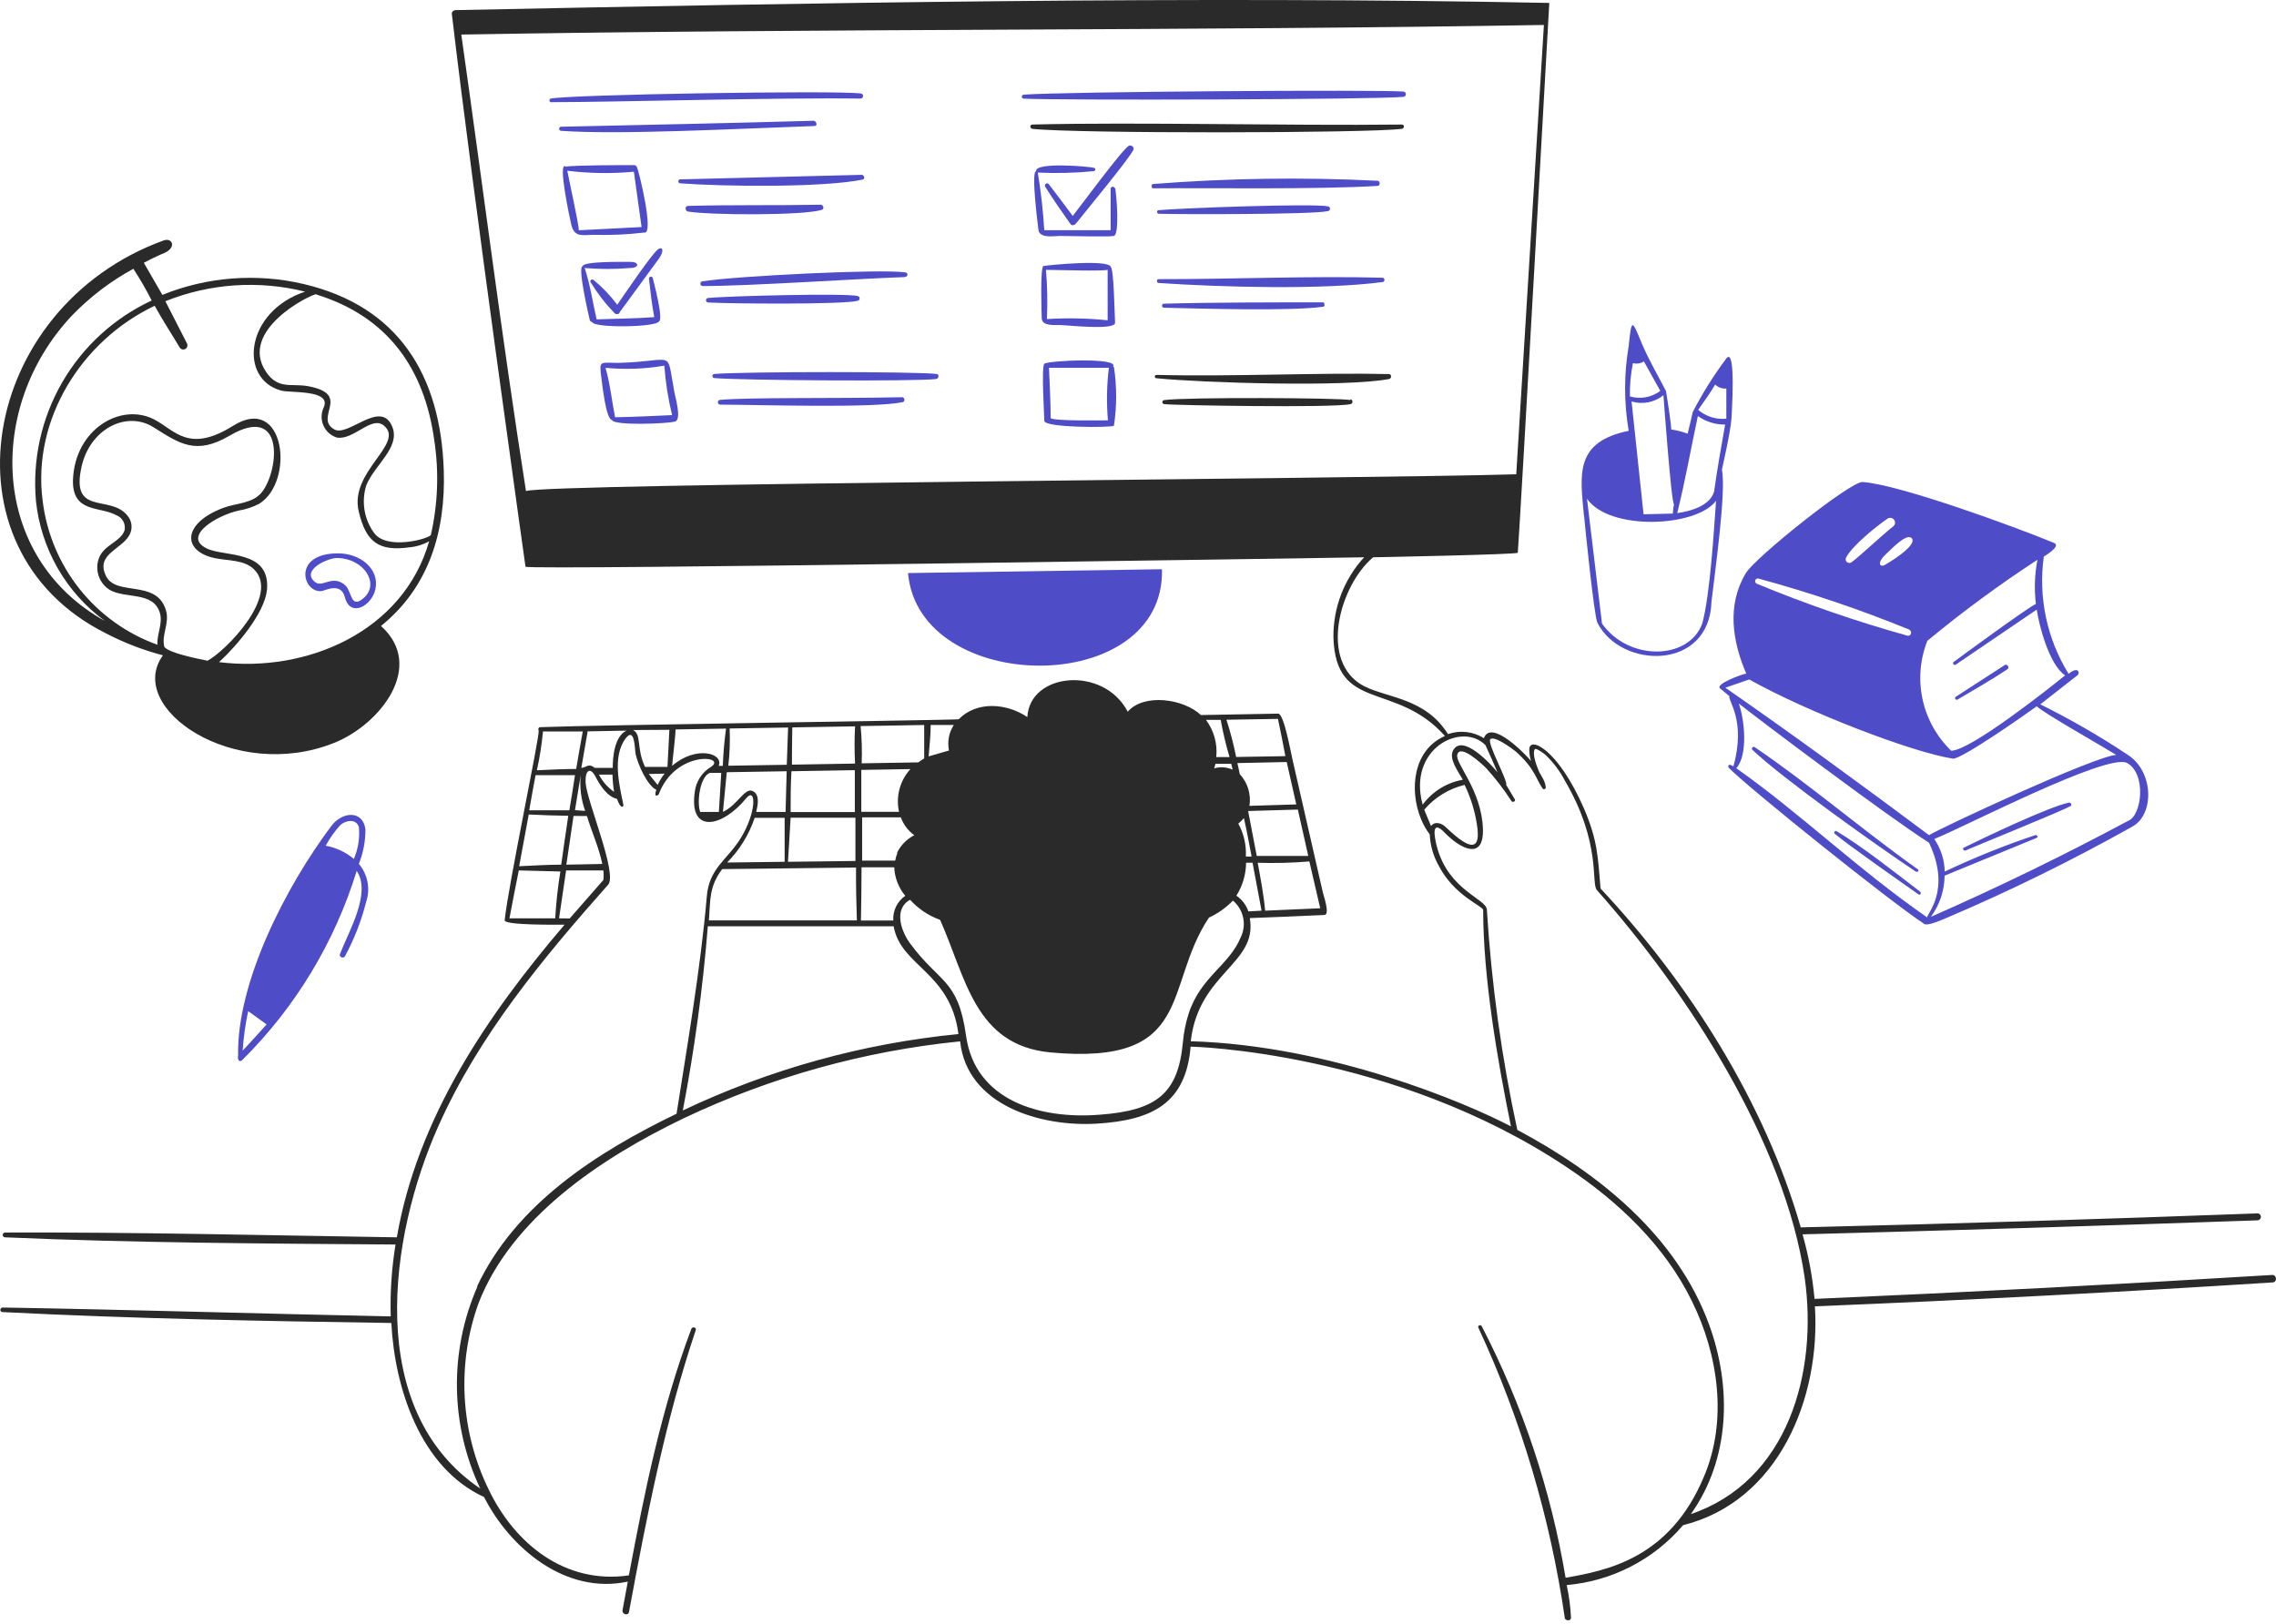 <svg viewBox="0 0 269 192" fill="none"
    xmlns="http://www.w3.org/2000/svg">
    <path d="M110.699 44.205C108.405 43.908 88.044 43.908 84.391 44.205C84.329 44.218 84.274 44.255 84.237 44.308C84.2 44.36 84.185 44.425 84.193 44.488C84.206 44.535 84.231 44.579 84.266 44.613C84.301 44.648 84.344 44.673 84.391 44.686C87.676 44.969 108.363 45.097 110.628 44.8C110.954 44.771 111.053 44.247 110.699 44.205ZM206.342 79.631C206.059 79.631 202.42 80.919 203.383 81.443L204.403 82.292C204.176 82.802 206.399 85.124 204.87 90.59C204.233 90.151 204.219 90.59 204.304 90.731C206.668 93.166 223.56 106.688 227.326 109.138C227.666 109.633 229.818 108.571 230.158 108.458C237.638 105.269 244.941 101.677 252.033 97.697C254.624 96.281 254.596 91.198 251.453 89.202C248.146 87.003 244.704 85.017 241.145 83.255L245.534 79.815C245.846 79.574 245.676 78.682 244.487 79.645C241.925 75.506 240.889 70.604 241.556 65.783C241.726 65.684 243.623 64.551 242.787 64.183C238.54 62.413 224.466 57.245 220.133 56.976C218.717 56.877 207.39 65.939 206.328 67.765C204.063 71.546 204.757 75.864 206.413 79.673L206.342 79.631ZM205.21 90.802C206.626 89.259 206.187 85.025 205.507 83.156C207.447 84.714 223.036 96.466 227.991 99.609C230.667 105.272 227.68 108.019 227.779 108.444C219.482 102.681 212.728 96.097 205.21 90.802ZM251.354 90.165C253.718 91.382 253.18 96.451 251.481 97.046C243.872 101.122 236.107 104.901 228.204 108.373C229.249 106.963 229.819 105.258 229.832 103.503L240.734 99.028C240.933 98.929 240.734 98.66 240.579 98.703C236.918 99.926 233.334 101.368 229.846 103.021C229.819 101.645 229.391 100.307 228.614 99.17C231.942 97.853 248.947 89.032 251.354 90.165ZM227.751 75.779C231.917 72.33 236.275 69.12 240.805 66.165C240.475 67.887 240.413 69.649 240.621 71.39C239.927 71.617 231.347 77.903 230.908 78.243C230.724 78.385 230.908 78.682 231.135 78.569L240.72 72.055C241.018 74.052 242.221 78.597 244.076 79.829C242.193 81.358 232.876 88.735 230.611 88.735C228.912 87.096 227.737 84.992 227.233 82.686C226.729 80.38 226.919 77.977 227.779 75.779H227.751ZM225.896 63.56C226.887 64.41 222.781 66.803 222.625 66.845C222.158 66.987 221.846 66.505 222.852 65.542C223.361 65.103 225.23 63.036 225.896 63.574V63.56ZM218.179 65.925C218.887 64.509 221.832 62.158 223.078 61.309C223.202 61.222 223.355 61.189 223.504 61.215C223.653 61.242 223.785 61.327 223.871 61.45C223.958 61.574 223.991 61.728 223.965 61.876C223.938 62.025 223.853 62.157 223.73 62.243C222.625 63.093 219.623 65.91 218.788 66.491C218.725 66.526 218.655 66.544 218.583 66.544C218.511 66.544 218.44 66.526 218.377 66.491C218.328 66.468 218.283 66.436 218.246 66.395C218.209 66.355 218.181 66.308 218.162 66.257C218.144 66.205 218.136 66.151 218.139 66.096C218.142 66.041 218.155 65.988 218.179 65.939V65.925ZM207.787 68.374C213.861 70.022 219.828 72.041 225.655 74.42C226.023 74.604 225.896 75.227 225.457 75.142C219.387 73.451 213.424 71.394 207.603 68.983C207.538 68.947 207.487 68.889 207.46 68.821C207.432 68.752 207.428 68.676 207.45 68.605C207.471 68.534 207.516 68.472 207.578 68.43C207.639 68.388 207.713 68.368 207.787 68.374ZM206.739 80.31C213.493 84.119 226.066 88.961 230.809 89.669C231.758 89.811 239.46 84.402 240.72 83.482C241.542 84.289 248.38 88.154 250.122 89.23C247.602 89.358 229.308 97.881 227.991 98.717C220.133 92.841 211.978 86.88 203.921 81.287L206.753 80.31H206.739ZM133.693 17.218C133.607 17.183 133.51 17.183 133.424 17.218C132.588 17.728 127.76 24.297 126.783 25.529C125.849 24.255 124.9 22.995 123.952 21.763C123.767 21.536 123.385 21.763 123.527 22.06C124.475 23.575 125.495 25.034 126.528 26.492C126.698 26.719 127.024 26.605 127.166 26.421C128.058 25.289 133.735 18.436 133.976 17.657C133.986 17.61 133.987 17.561 133.979 17.513C133.97 17.465 133.952 17.419 133.926 17.378C133.899 17.338 133.865 17.302 133.825 17.275C133.785 17.247 133.74 17.228 133.693 17.218ZM106.692 46.952C98.196 47.122 88.781 46.952 85.128 47.263C85.053 47.263 84.981 47.293 84.927 47.346C84.874 47.399 84.844 47.471 84.844 47.546C84.844 47.621 84.874 47.694 84.927 47.747C84.981 47.8 85.053 47.83 85.128 47.83C89.517 47.83 103.18 48.283 106.692 47.532C106.989 47.461 106.932 47.037 106.692 46.952ZM107.003 32.722C107.286 32.722 107.371 32.241 107.003 32.198C104.172 31.773 87.181 32.609 83.061 33.246C82.985 33.246 82.913 33.276 82.86 33.329C82.807 33.382 82.777 33.454 82.777 33.529C82.777 33.604 82.807 33.676 82.86 33.729C82.913 33.782 82.985 33.812 83.061 33.812C88.611 33.812 101.226 32.949 106.932 32.75L107.003 32.722ZM101.368 35.554C101.609 35.554 101.736 35.072 101.368 34.987C99.952 34.633 85.793 34.987 83.655 35.228C83.621 35.233 83.589 35.245 83.56 35.263C83.531 35.281 83.506 35.304 83.486 35.332C83.466 35.36 83.452 35.391 83.445 35.424C83.438 35.458 83.437 35.492 83.443 35.526C83.451 35.581 83.475 35.632 83.513 35.672C83.551 35.713 83.601 35.741 83.655 35.752C86.388 35.908 99.697 36.007 101.368 35.554ZM131.555 43.341C132.334 42.209 123.796 42.619 123.428 43.001C123.06 43.384 123.428 49.203 123.428 49.741C123.428 50.576 131.343 50.562 131.654 50.322C132.007 48.018 132.007 45.673 131.654 43.37L131.555 43.341ZM130.946 49.684C130.196 49.684 124.631 49.783 124.178 49.429C124.178 47.433 124.051 45.451 123.98 43.469H131.059C130.804 45.531 130.767 47.614 130.946 49.684Z" fill="#4F4CC7"/>
    <path d="M231.341 82.698C233.323 81.523 235.348 80.376 237.26 79.102C237.529 78.918 237.26 78.437 236.948 78.606L231.129 82.373C231.096 82.405 231.075 82.447 231.07 82.493C231.065 82.538 231.076 82.584 231.101 82.623C231.126 82.661 231.164 82.69 231.208 82.704C231.251 82.717 231.299 82.716 231.341 82.698ZM217.069 98.245C216.899 98.132 216.672 98.401 216.842 98.542C218.258 99.774 225.224 104.645 226.754 105.721C226.952 105.863 227.122 105.537 226.938 105.395C223.964 103.13 220.226 100.142 217.069 98.245ZM125.347 38.423C126.084 38.423 131.846 39.089 131.79 38.14C131.733 37.192 131.648 31.741 131.28 31.571C131.181 30.622 124.002 31.316 123.337 31.443C122.926 31.443 123.096 36.965 123.124 37.631C123.167 38.593 124.71 38.395 125.347 38.423ZM130.912 31.896V37.857C128.527 37.612 126.126 37.564 123.733 37.715C123.827 35.775 123.789 33.831 123.62 31.896C124.795 31.896 130.161 32.08 130.912 31.896ZM226.442 103.002C226.478 103.032 226.523 103.049 226.57 103.049C226.616 103.049 226.661 103.032 226.697 103.002C226.725 102.971 226.74 102.931 226.74 102.889C226.74 102.847 226.725 102.807 226.697 102.776C220.212 98.174 213.77 92.638 207.398 88.32C207.214 88.178 206.931 88.447 207.115 88.631C210.683 92.029 221.826 99.958 226.499 103.073L226.442 103.002ZM131.761 22.254C131.742 22.191 131.698 22.138 131.64 22.106C131.582 22.074 131.514 22.066 131.45 22.084C131.407 22.094 131.368 22.115 131.335 22.145C131.303 22.175 131.279 22.212 131.266 22.254V27.21H123.422C123.284 24.928 123.029 22.655 122.657 20.399C124.872 20.502 127.091 20.445 129.298 20.229C129.347 20.213 129.39 20.18 129.418 20.137C129.447 20.093 129.459 20.041 129.453 19.988C129.445 19.958 129.431 19.93 129.412 19.906C129.392 19.882 129.368 19.861 129.34 19.847C128.816 19.677 122.261 19.111 122.459 20.243C121.808 20.243 122.756 27.323 122.756 27.323C123.096 28.187 124.526 27.889 125.276 27.889C126.027 27.889 131.237 28.017 131.662 27.889C132.342 27.62 131.96 23.089 131.804 22.226L131.761 22.254Z" fill="#4F4CC7"/>
    <path d="M268.589 150.699C250.55 151.804 232.507 152.748 214.459 153.531C214.224 150.949 213.75 148.394 213.043 145.9C230.978 145.428 248.913 144.875 266.847 144.243C266.939 144.232 267.024 144.191 267.091 144.127C267.157 144.064 267.201 143.98 267.215 143.889C267.228 143.778 267.196 143.668 267.127 143.58C267.058 143.493 266.958 143.436 266.847 143.422C248.837 144.092 230.832 144.644 212.831 145.078C208.583 130.268 199.621 116.18 189.171 105.023C188.846 101.256 188.832 99.359 187.217 95.579C184.103 88.428 180.662 86.942 180.747 88.641C180.746 89.088 180.818 89.533 180.959 89.958C180.393 89.25 176.23 84.917 175.381 87.253C174.754 86.859 174.047 86.611 173.312 86.528C172.576 86.445 171.832 86.528 171.133 86.772C168.485 82.524 164.053 82.524 161.222 81.108C155.813 78.276 158.305 69.243 162.284 65.873C162.284 65.873 179.373 65.548 179.388 65.335C179.699 61.328 183.111 0.346 183.111 0.346C141.003 -0.49 95.694 0.346 53.897 1.195C53.614 1.195 53.373 1.379 53.401 1.634C55.922 23.085 62.109 66.992 62.109 66.992C63.129 67.402 155.686 65.958 161.222 65.873C158.854 68.456 157.558 71.842 157.597 75.346C157.88 84.266 164.974 80.471 170.779 86.998C167.013 88.612 166.531 93.384 167.947 96.796C168.204 97.451 168.552 98.066 168.981 98.623C169.04 99.953 169.419 101.25 170.085 102.403C171.898 105.844 175.126 107.033 175.296 107.543C175.296 115.557 176.981 125.327 178.581 133.142C173.186 130.311 157.186 123.557 140.734 123.075C141.668 114.962 148.677 113.943 147.714 108.52C150.645 108.407 153.576 108.293 156.507 108.152C157.243 108.152 156.436 105.886 156.351 105.504C155.162 100.265 153.968 95.036 152.769 89.816C152.585 89.108 151.764 84.351 151.07 84.351L141.937 84.521C139.927 82.609 135.212 81.901 133.286 84.124C130.454 78.673 121.704 79.466 121.421 84.761C119.028 83.133 115.474 82.807 113.308 85.016C113.081 85.115 70.251 85.696 63.879 85.951H63.766C63.697 85.994 63.648 86.063 63.629 86.143C63.611 86.222 63.624 86.306 63.667 86.375C63.78 87.112 60.084 104.584 59.645 108.789C59.645 109.384 66.059 109.299 66.725 109.299C57.578 120.017 49.352 132.109 46.902 146.254C31.469 146.013 16.036 145.631 0.603 145.687C0.528 145.687 0.456 145.717 0.402 145.77C0.349 145.823 0.319 145.895 0.319 145.97C0.319 146.045 0.349 146.117 0.402 146.171C0.456 146.224 0.528 146.254 0.603 146.254C15.965 146.919 31.37 146.99 46.747 147.103C46.289 149.91 46.099 152.755 46.18 155.598C30.889 155.287 15.597 154.806 0.319 154.551C-0.02 154.551 -0.077 155.089 0.319 155.089C15.611 155.867 30.931 156.151 46.251 156.377C46.648 164.065 49.678 173.495 57.21 176.95C60.311 183.038 66.881 188.518 74.201 186.946C73.988 188.051 73.79 189.183 73.578 190.316C73.493 190.826 74.257 191.038 74.342 190.529C76.424 179.315 78.59 168.044 82.229 157.227C82.342 156.887 81.832 156.759 81.705 157.085C78.165 166.487 76.169 176.37 74.328 186.21C66.838 187.3 60.863 182.529 57.762 176.072C56.094 172.661 55.129 168.948 54.925 165.156C54.72 161.364 55.281 157.57 56.573 153.998C60.438 144.087 70.732 137.008 80.841 132.165C91.12 127.294 102.16 124.224 113.478 123.09C114.285 130.65 122.978 133.213 129.605 132.817C136.231 132.42 140.153 130.396 140.72 123.713C140.804 123.713 164.634 124.236 185.207 137.985C191.253 142.02 196.746 147.202 199.961 153.786C203.104 160.143 204.208 167.945 201.376 174.571C197.327 184.228 189.936 185.63 185.037 186.493C183.305 176.126 179.961 166.093 175.126 156.759C174.998 156.519 174.602 156.675 174.729 156.929C179.772 167.802 183.21 179.348 184.938 191.208C184.938 191.576 185.674 191.675 185.674 191.208C185.617 189.912 185.446 188.623 185.164 187.357C190.504 186.898 195.448 184.354 198.927 180.277C210.254 177.446 215.196 165.198 214.502 154.409C232.587 153.673 250.654 152.729 268.702 151.577C269.198 151.393 269.014 150.699 268.589 150.699ZM62.166 58.043C59.334 40.033 57.083 22.108 54.52 4.084C96.997 3.347 140.578 3.659 182.474 2.951L179.204 56.061C161.519 56.599 64.445 57.151 62.166 58.043ZM147.544 107.727C147.285 106.972 146.788 106.321 146.128 105.872C146.862 104.705 147.259 103.357 147.275 101.979H148.04L149.102 107.642L147.544 107.727ZM146.355 97.349C146.597 97.153 146.82 96.935 147.02 96.697C147.36 98.212 147.643 99.727 147.926 101.242H147.247C147.316 99.887 147.007 98.539 146.355 97.349ZM156.039 107.359L149.526 107.642C149.356 105.731 148.988 103.848 148.649 101.979C150.684 102.046 152.722 101.994 154.751 101.823C155.176 103.649 155.615 105.518 156.039 107.359ZM154.624 101.171H148.535L147.516 95.862L153.392 95.692L154.624 101.171ZM153.208 95.083L147.672 95.253C147.778 94.582 147.73 93.895 147.531 93.245C147.333 92.594 146.988 91.998 146.525 91.501C146.44 91.076 146.355 90.637 146.242 90.198L152.075 90.071L153.208 95.083ZM151.041 84.974C151.353 86.389 151.636 87.904 151.919 89.377L146.1 89.476C145.803 87.987 145.42 86.517 144.953 85.073L151.041 84.974ZM145.689 90.977C145 90.664 144.221 90.608 143.495 90.821C143.56 90.646 143.612 90.466 143.65 90.283H145.519L145.689 90.977ZM144.273 85.087C144.539 86.573 144.889 88.044 145.321 89.49H143.75C143.912 87.922 143.477 86.35 142.532 85.087H144.273ZM109.995 85.696H112.727C112.15 86.588 111.947 87.671 112.161 88.712L109.754 89.405C109.867 88.188 109.995 86.829 109.995 85.696ZM109.23 85.696V89.646C108.99 89.789 108.759 89.945 108.536 90.113L101.839 90.227C101.901 88.758 101.858 87.286 101.712 85.823L109.23 85.696ZM106.257 95.961H101.797V91.005L107.602 90.906C106.988 91.579 106.545 92.389 106.311 93.269C106.077 94.149 106.058 95.072 106.257 95.961ZM101.825 102.517H105.69C105.745 103.752 106.202 104.935 106.993 105.886C106.526 106.21 106.15 106.648 105.902 107.159C105.654 107.67 105.542 108.236 105.577 108.803H101.754C101.797 106.679 101.825 104.598 101.825 102.517ZM106.073 100.803C105.948 101.099 105.858 101.408 105.804 101.724H101.896V96.612H106.469C106.777 97.457 107.329 98.192 108.055 98.722C107.17 99.18 106.456 99.909 106.016 100.803H106.073ZM101.329 108.789H83.786C83.971 106.354 83.786 104.824 85.358 102.729L101.174 102.545C101.159 104.626 101.202 106.708 101.273 108.789H101.329ZM85.939 101.95C87.412 100.461 88.526 98.654 89.195 96.669H92.735V101.865L85.939 101.95ZM93.641 85.979L101.06 85.852C100.981 87.318 100.981 88.788 101.06 90.255L93.599 90.382C93.599 88.924 93.613 87.451 93.641 85.979ZM93.542 91.161L101.032 91.034V95.989H93.443C93.443 94.375 93.443 92.775 93.542 91.161ZM93.443 96.655H101.103V101.766L93.131 101.865C93.245 100.124 93.33 98.439 93.443 96.655ZM86.363 86.106L93.145 85.993L92.99 90.397L86.08 90.51C86.248 89.048 86.3 87.576 86.236 86.106H86.363ZM86.023 91.274L92.976 91.161L92.848 95.975H89.379C89.549 95.196 89.861 93.922 88.94 93.497C88.02 93.073 87.142 95.196 85.443 95.961C85.599 94.403 85.74 92.846 85.896 91.288L86.023 91.274ZM79.963 86.22L85.811 86.121C85.609 87.581 85.481 89.051 85.429 90.524H84.948C85.556 89.037 82.271 88.074 79.44 90.524C79.482 89.802 79.879 86.701 79.836 86.22H79.963ZM85.245 91.359C85.146 92.903 85.061 94.432 84.962 95.975H82.753C82.328 94.729 82.753 91.798 83.885 91.359H85.216H85.245ZM79.114 86.262L78.887 90.651H76.24C75.192 88.471 75.857 86.814 74.824 86.29L79.114 86.262ZM78.548 91.444C78.221 91.853 77.945 92.3 77.726 92.775L76.679 91.487L78.548 91.444ZM69.5 86.446L74.045 86.361C72.629 87.041 72.417 89.448 72.417 90.765H70.279C69.557 90.142 69.245 90.765 68.707 90.765L69.472 86.361L69.5 86.446ZM72.643 93.639C71.858 93.115 71.219 92.398 70.788 91.558H72.388C72.405 92.255 72.472 92.951 72.587 93.639H72.643ZM67.957 95.763L68.636 91.6C68.494 93.037 68.673 94.488 69.16 95.848L67.957 95.763ZM69.373 96.457C69.953 98.396 70.788 100.166 71.185 102.12L66.937 102.205L67.787 96.442L69.373 96.457ZM64.233 86.46H68.877C68.608 87.876 68.353 89.405 68.098 90.892C66.555 90.892 64.998 90.977 63.454 91.048C63.788 89.535 64.029 88.003 64.176 86.46H64.233ZM63.355 91.628H67.957C67.744 93.044 67.518 94.46 67.291 95.777H62.548C62.789 94.361 63.044 92.988 63.298 91.628H63.355ZM62.491 96.272C64.049 96.357 65.606 96.4 67.164 96.428C66.895 98.34 66.583 100.279 66.329 102.205C64.672 102.205 63.015 102.318 61.359 102.389C61.741 100.35 62.109 98.311 62.491 96.272ZM65.677 108.548H60.212C60.566 106.651 60.934 104.768 61.316 102.885L66.229 103.012C65.931 104.846 65.727 106.694 65.621 108.548H65.677ZM66.074 108.548L66.909 102.885H71.312C71.355 103.261 71.355 103.641 71.312 104.017L67.334 108.562L66.074 108.548ZM56.431 152.059C54.775 155.832 53.947 159.917 54.004 164.037C54.06 168.158 54.999 172.218 56.757 175.945C43.051 166.685 45.968 146.211 51.801 133.128C56.573 122.41 64.134 113.306 71.879 104.57C73.011 103.281 69.344 94.658 69.217 92.549C69.132 90.977 69.783 90.651 70.364 91.77C70.944 92.888 71.78 94.163 72.927 94.432C73.38 95.763 73.734 95.338 73.677 95.126C73.195 92.789 72.36 89.462 73.918 87.31C75.05 85.809 75.008 88.57 75.121 89.108C75.39 90.397 76.537 92.888 77.571 93.356C77.217 94.361 77.811 94.007 77.854 93.88C79.864 88.598 86.009 89.349 84.027 90.651C83.504 90.963 83.06 91.391 82.729 91.902C82.398 92.412 82.188 92.992 82.116 93.596C81.394 98.594 85.33 97.844 88.19 94.361C89.379 92.945 89.436 95.989 87.553 99.062C85.953 101.667 83.786 102.602 83.532 106.014C82.824 114.353 81.11 124.307 79.963 131.642C70.562 136.187 60.948 142.332 56.375 152.073L56.431 152.059ZM80.7 131.259C82.082 124.06 83.07 116.79 83.659 109.483H105.62C106.441 114.226 112.331 114.863 113.279 122.226C101.979 123.331 90.956 126.387 80.7 131.259ZM140.479 119.833C140.126 120.946 139.898 122.096 139.799 123.259C139.233 129.263 136.684 131.259 130.015 131.755C122.936 132.335 115.262 130.098 114.186 122.467C113.237 115.67 111.057 116.265 107.559 111.507C106.512 110.092 105.577 107.458 107.559 106.354C108.533 107.423 109.753 108.24 111.113 108.732C114.172 115.599 115.205 123.514 124.097 124.392C141.286 125.992 137.435 116.633 142.886 108.463C143.946 107.973 144.906 107.292 145.718 106.453C146.336 106.969 146.762 107.679 146.929 108.467C147.096 109.255 146.994 110.077 146.638 110.8C145.25 114.155 141.909 115.43 140.479 119.833ZM175.565 88.074C176.046 89.15 176.542 90.212 176.981 91.288C176.287 90.397 172.889 86.687 171.756 88.669C171.175 89.703 172.393 91.246 172.889 92.166C170.988 92.503 169.29 93.557 168.145 95.112C166.333 88.528 172.733 85.243 175.565 88.074ZM169.165 97.717C168.896 97.051 168.613 96.372 168.329 95.706C169.572 94.251 171.242 93.226 173.101 92.775C173.898 94.42 174.414 96.185 174.63 98C175.012 101.625 172.237 99.034 170.892 97.787C170.368 97.249 169.49 97.023 169.094 97.717H169.165ZM199.819 179.003C204.506 172.433 204.704 163.952 201.985 156.533C198.134 146.041 188.973 138.693 179.331 133.553C177.477 124.991 176.275 116.301 175.735 107.557C175.735 106.226 171.232 105.32 169.83 100.095C169.575 99.147 169.052 96.655 170.765 98.439C172.478 100.223 175.395 101.865 175.267 97.957C175.097 93.327 171.954 90.241 172.237 89.193C172.591 87.876 175.211 90.354 175.635 90.779C176.742 91.996 177.746 93.303 178.637 94.687C178.793 94.913 179.175 94.687 179.034 94.474C178.703 93.908 178.363 93.342 178.014 92.775C178.241 92.294 175.692 87.791 176.145 87.367C176.598 86.942 178.637 88.414 179.09 88.782C181.455 90.835 181.568 92.209 182.375 93.271C182.412 93.284 182.452 93.284 182.488 93.271C182.539 93.275 182.589 93.26 182.628 93.228C182.668 93.196 182.694 93.151 182.701 93.101C182.616 92.195 182.092 91.685 181.837 91.062C181.582 90.439 181.058 89.037 181.412 88.542C181.582 88.4 182.559 89.122 182.672 89.236C183.607 90.13 184.386 91.173 184.98 92.322C189.313 99.727 188.01 104.499 188.747 105.221C199.493 117.327 210.976 135.054 213.298 151.053C214.87 162.154 211.373 175.095 199.748 179.003H199.819Z" fill="#2A2A2A"/>
    <path d="M97.124 24.806C97.45 24.707 97.322 24.24 97.025 24.198C91.871 24.297 86.391 24.198 81.308 24.339C80.912 24.339 80.969 24.948 81.308 25.005C83.914 25.43 94.858 25.5 97.124 24.806ZM232.299 100.529C234.225 99.693 243.626 95.899 244.745 95.261C244.766 95.243 244.783 95.22 244.794 95.194C244.806 95.169 244.812 95.141 244.812 95.113C244.812 95.085 244.806 95.057 244.794 95.031C244.783 95.005 244.766 94.983 244.745 94.964C244.722 94.93 244.69 94.902 244.653 94.885C244.615 94.867 244.574 94.861 244.533 94.865C242.154 95.361 234.451 99.028 232.059 100.217C231.931 100.316 232.101 100.613 232.299 100.529ZM137.335 67.283L107.318 67.736C108.607 82.292 137.718 82.518 137.335 67.283ZM137.335 36.134C137.335 36.195 137.359 36.254 137.401 36.299C137.443 36.344 137.5 36.371 137.562 36.374C142.362 36.488 152.514 36.785 156.351 36.261C156.662 36.261 156.563 35.737 156.351 35.737C150.928 35.737 143.098 35.737 137.633 35.893C137.597 35.884 137.559 35.884 137.523 35.892C137.487 35.9 137.453 35.916 137.424 35.94C137.396 35.963 137.373 35.993 137.357 36.026C137.342 36.06 137.334 36.097 137.335 36.134ZM96.274 14.895C96.671 14.895 96.501 14.329 96.175 14.272C86.42 14.556 75.8 14.768 66.286 14.98C66.254 14.985 66.223 14.997 66.196 15.014C66.169 15.031 66.145 15.053 66.127 15.08C66.108 15.106 66.095 15.136 66.088 15.168C66.082 15.199 66.081 15.232 66.088 15.263C66.096 15.313 66.119 15.359 66.155 15.394C66.19 15.43 66.236 15.453 66.286 15.462C73.209 15.957 87.283 15.207 96.274 14.895ZM101.726 11.653C102.051 11.653 102.15 11.086 101.726 11.044C98.554 10.662 67.277 11.171 65.096 11.653C64.884 11.653 64.898 12.078 65.096 12.078C73.124 12.063 92.367 11.511 101.726 11.653ZM40.771 113.031C41.862 111.013 42.699 108.868 43.263 106.645C43.527 105.881 43.587 105.062 43.438 104.267C43.289 103.473 42.936 102.731 42.414 102.114C42.928 100.821 43.192 99.442 43.193 98.051C42.909 95.743 40.46 95.884 39.143 97.654C33.833 104.734 27.972 116.061 28.142 124.769C28.042 125.179 28.255 125.646 28.623 125.307C34.909 119.079 39.559 111.394 42.159 102.936C43.929 105.569 41.196 110.114 40.177 112.776C40.049 113.13 40.587 113.342 40.771 113.031ZM28.68 124.188C28.783 122.617 29.001 121.055 29.331 119.516L31.511 121.087C30.591 122.107 29.642 123.169 28.68 124.188ZM41.833 101.534C40.874 100.729 39.723 100.188 38.492 99.962C38.965 99.098 39.535 98.29 40.191 97.555C40.828 96.96 42.046 96.72 42.414 97.725C42.539 99.014 42.339 100.314 41.833 101.505V101.534ZM77.868 29.408C77.245 29.663 73.62 35.072 72.954 36.02C72.131 34.926 71.18 33.932 70.123 33.061C70.064 33.034 69.997 33.029 69.934 33.047C69.872 33.065 69.818 33.105 69.783 33.16C69.762 33.215 69.762 33.276 69.783 33.33C70.59 34.652 71.54 35.882 72.615 36.997C72.653 37.04 72.7 37.074 72.753 37.097C72.805 37.12 72.862 37.132 72.919 37.132C72.977 37.132 73.033 37.12 73.086 37.097C73.138 37.074 73.185 37.04 73.224 36.997V36.927L77.868 30.583C78.519 29.663 78.335 29.168 77.868 29.408ZM162.821 21.975C163.119 21.975 163.175 21.408 162.821 21.366C153.987 20.927 145.134 21.054 136.316 21.748C136.018 21.748 136.047 22.272 136.316 22.258C142.999 22.201 155.529 22.414 162.821 21.975Z" fill="#4F4CC7"/>
    <path d="M77.879 37.994C78.445 37.768 77.312 33.548 77.156 32.883C77.146 32.824 77.112 32.772 77.064 32.737C77.015 32.703 76.954 32.689 76.895 32.698C76.836 32.707 76.783 32.739 76.747 32.787C76.712 32.834 76.696 32.894 76.703 32.954C76.873 34.469 77.043 35.998 77.326 37.485C74.962 37.669 72.824 37.654 70.516 37.754C70.091 35.913 69.723 33.506 69.1 31.679C70.881 31.829 72.671 31.829 74.452 31.679C75.627 31.679 75.542 30.943 74.537 30.957C73.942 30.957 68.874 30.858 68.874 31.467C68.208 31.467 69.61 37.4 69.695 37.796C69.709 37.867 69.746 37.931 69.799 37.979C69.853 38.028 69.92 38.058 69.992 38.065C70.162 38.801 77.609 38.688 77.879 37.994ZM163.625 33.025C163.613 32.969 163.582 32.92 163.539 32.884C163.495 32.848 163.441 32.828 163.384 32.826C154.804 32.6 145.629 33.01 136.935 32.996C136.681 32.996 136.666 33.421 136.935 33.449C144.553 33.959 156.333 34.27 163.441 33.336C163.505 33.316 163.559 33.273 163.593 33.216C163.627 33.158 163.639 33.09 163.625 33.025ZM70.19 27.757C72.176 27.813 74.164 27.723 76.137 27.488C77.369 27.8 75.486 20.069 75.259 19.715C75.229 19.648 75.179 19.593 75.115 19.557C75.051 19.522 74.978 19.508 74.905 19.517C73.631 19.517 67.712 19.517 66.877 19.701C65.858 18.88 67.344 25.86 67.557 26.695C67.967 28.097 68.874 27.757 70.19 27.757ZM67.047 20.182C69.659 20.501 72.299 20.539 74.919 20.296L75.826 26.837L68.406 27.219C68.463 26.738 67.217 21.117 67.047 20.182ZM156.914 24.954C156.989 24.954 157.061 24.924 157.114 24.871C157.167 24.818 157.197 24.746 157.197 24.671C157.197 24.596 157.167 24.524 157.114 24.471C157.061 24.417 156.989 24.388 156.914 24.388C155.158 24.034 140.065 24.572 136.935 24.841C136.695 24.841 136.695 25.251 136.935 25.265C138.635 25.336 155.229 25.379 156.914 24.954ZM38.021 69.866C38.29 69.866 40.287 68.733 40.754 70.574C41.405 73.094 43.954 71.579 44.364 69.654C44.888 67.275 42.623 65.406 39.947 65.406C34.51 65.406 35.756 70.121 38.021 69.866ZM39.947 65.958C43.005 66.057 44.888 68.946 43.033 70.645C41.448 72.061 41.617 70.022 40.853 69.229C39.324 67.813 38.106 69.526 37.242 68.804C35.472 67.388 38.856 65.873 39.947 65.958ZM73.107 42.893C70.884 42.893 70.799 42.525 71.082 44.691C71.167 45.3 71.606 49.605 72.342 49.647C72.498 50.327 78.856 50.086 79.663 49.845C80.753 49.845 79.663 46.49 79.663 46.107C78.728 41.18 79.889 42.709 73.107 42.893ZM72.696 49.321C72.342 47.537 72.073 45.173 71.564 43.474C73.882 43.7 76.22 43.615 78.516 43.219C78.66 45.19 78.968 47.146 79.436 49.067C77.227 49.166 74.933 49.279 72.696 49.321ZM165.848 10.823C163.243 10.583 125.722 10.823 120.964 11.191C120.903 11.202 120.848 11.236 120.811 11.286C120.774 11.336 120.758 11.399 120.766 11.46C120.776 11.509 120.8 11.554 120.835 11.589C120.871 11.624 120.915 11.649 120.964 11.659C124.999 11.871 162.96 11.772 165.848 11.446C165.931 11.446 166.01 11.414 166.068 11.355C166.127 11.297 166.16 11.217 166.16 11.135C166.16 11.052 166.127 10.973 166.068 10.915C166.01 10.856 165.931 10.823 165.848 10.823ZM101.949 21.23C102.274 21.159 102.161 20.72 101.878 20.664L80.371 21.202C80.339 21.205 80.309 21.215 80.282 21.231C80.254 21.246 80.231 21.267 80.212 21.293C80.194 21.318 80.18 21.347 80.174 21.378C80.167 21.408 80.166 21.44 80.172 21.471C80.18 21.52 80.204 21.566 80.24 21.602C80.275 21.637 80.321 21.661 80.371 21.669C85.765 22.066 97.262 22.179 101.949 21.23ZM187.228 61.031C187.327 62.107 188.403 72.84 188.8 73.618C191.631 79.14 202.052 79.282 202.279 71.112C202.675 67.714 204.049 57.958 203.511 55.537C203.667 54.744 204.488 51.289 204.644 49.463C204.644 49.166 205.21 41.081 204.077 42.313C202.565 44.326 201.225 46.462 200.07 48.699C199.872 49.562 199.674 50.412 199.461 51.261C198.835 51.025 198.184 50.859 197.522 50.766C197.522 50.185 197.097 47.353 196.899 46.221C195.922 44.323 194.916 42.624 194.067 40.656C192.863 37.697 192.835 37.64 192.495 40.897C191.928 44.214 191.928 47.604 192.495 50.921C186.081 52.252 186.747 56.033 187.214 61.031H187.228ZM202.718 45.456C202.891 45.624 203.098 45.752 203.326 45.833C203.553 45.913 203.795 45.944 204.035 45.923V49.491C203.438 49.549 202.836 49.486 202.264 49.306C201.693 49.126 201.163 48.833 200.707 48.444C201.401 47.467 202.123 46.461 202.718 45.456ZM200.679 49.18C201.617 49.847 202.742 50.199 203.893 50.185C203.426 52.819 202.959 55.438 202.59 58.086C202.109 59.813 199.759 60.436 198.23 60.649C199.164 56.911 199.872 52.889 200.679 49.137V49.18ZM197.847 59.629C197.778 59.985 197.731 60.344 197.706 60.705L194.251 60.79L192.835 47.453C193.475 47.646 194.153 47.68 194.809 47.551C195.466 47.423 196.081 47.136 196.601 46.716C196.601 46.716 197.522 59.417 197.847 59.587V59.629ZM193.005 42.922C193.222 42.978 193.448 42.99 193.67 42.956C193.891 42.922 194.103 42.843 194.293 42.723L196.233 46.206C195.725 46.585 195.135 46.841 194.511 46.954C193.887 47.067 193.246 47.034 192.637 46.858C192.612 45.522 192.736 44.188 193.005 42.879V42.922ZM202.817 59.233C202.562 62.801 202.109 70.333 201.189 73.703C199.56 78.078 192.467 78.149 189.338 73.703C188.743 68.79 188.148 63.792 187.568 58.95C190.216 62.787 200.509 62.319 202.817 59.19V59.233Z" fill="#4F4CC7"/>
    <path d="M12.478 74.84C14.633 75.965 16.908 76.844 19.26 77.459C14.744 83.675 27.671 92.538 39.493 87.809C44.916 85.643 50.339 78.762 45.03 73.99C50.693 69.417 52.69 62.819 52.449 55.584C52.081 44.426 47.154 36.214 35.869 33.567C30.309 32.266 24.483 32.716 19.19 34.855L16.995 31.06C17.689 30.692 18.411 30.338 19.119 30.027C20.988 29.39 20.421 28.016 19.317 28.427C-2.374 36.342 -7.387 64.872 12.478 74.84ZM19.43 76.468C19.034 75.052 20.096 73.636 19.6 72.093C18.468 68.426 13.724 70.55 12.521 68.072C11.204 65.368 14.715 64.9 15.423 62.961C15.549 62.621 15.58 62.254 15.516 61.898C15.451 61.542 15.292 61.21 15.055 60.936C13.016 58.387 8.301 61.077 9.646 55.131C10.666 50.642 14.998 48.518 18.142 50.501C21.285 52.483 23.168 53.814 27.147 51.492C33.773 47.598 32.952 55.739 30.927 58.203C29.851 59.534 27.897 59.463 26.396 60.03C21.497 61.87 21.526 65.169 25.405 65.976C26.906 66.288 28.832 66.146 30.007 67.279C33.193 70.38 26.609 77.006 24.527 78.096C23.409 77.87 19.997 77.204 19.43 76.468ZM37.398 34.812C45.738 37.404 50.141 43.435 51.33 52.058C51.896 55.779 51.756 59.574 50.92 63.244C50.58 63.711 45.794 65.028 44.251 63.045C43.655 62.244 43.257 61.313 43.09 60.329C42.922 59.345 42.99 58.335 43.288 57.382C44.208 55.003 47.337 52.908 46.375 50.472C45.044 47.102 41.15 51.704 39.508 50.755C37.044 49.34 41.66 46.621 36.393 45.644C34.453 45.29 32.867 46.083 31.437 43.945C28.166 39.046 36.676 34.798 37.398 34.77V34.812ZM21.243 41.085C21.304 41.181 21.396 41.254 21.505 41.29C21.613 41.326 21.73 41.324 21.837 41.283C21.96 41.233 22.058 41.137 22.111 41.015C22.164 40.893 22.167 40.756 22.12 40.632L19.544 35.605C24.795 33.5 30.577 33.103 36.067 34.473C28.988 36.809 28.152 44.795 33.235 46.168C34.311 46.465 39.125 46.041 38.29 48.094C38.12 48.427 38.025 48.793 38.011 49.166C37.997 49.54 38.065 49.912 38.209 50.257C38.353 50.601 38.57 50.911 38.846 51.163C39.122 51.416 39.449 51.605 39.805 51.718C41.787 52.072 43.911 49.085 45.369 50.302C47.918 52.426 41.263 55.711 42.396 60.44C43.246 64.065 44.746 65.212 48.428 64.688C49.234 64.618 50.016 64.377 50.721 63.98C47.677 74.642 36.294 79.555 25.887 78.266C27.982 76.341 31.239 72.518 31.55 69.771C32.032 64.9 26.439 65.877 24.386 64.801C21.554 63.385 25.604 60.922 28.195 60.355C29.044 60.215 29.866 59.943 30.63 59.548C34.878 56.943 33.703 46.465 27.543 50.331C22.276 53.63 20.648 50.826 18.198 49.566C14.276 47.57 8.896 50.713 8.627 56.646C8.471 60.681 11.799 59.817 13.738 60.893C14.086 61.024 14.376 61.273 14.558 61.597C14.739 61.921 14.8 62.299 14.729 62.663C14.276 64.079 12.223 64.362 11.657 66.076C11.433 66.744 11.441 67.468 11.68 68.131C11.919 68.794 12.375 69.357 12.974 69.728C14.829 70.805 18.113 69.87 18.892 72.433C19.274 73.679 18.524 74.953 18.609 76.213C14.997 74.915 11.816 72.639 9.421 69.639C7.026 66.639 5.511 63.033 5.045 59.223C3.77 49.594 9.646 40.235 18.283 36.144C19.175 37.786 20.294 39.485 21.243 41.085ZM8.5 37.304C10.625 35.1 13.074 33.234 15.763 31.768C16.552 32.979 17.275 34.232 17.929 35.52C13.486 37.585 9.787 40.971 7.339 45.215C4.891 49.46 3.813 54.356 4.252 59.237C4.547 62.034 5.424 64.738 6.826 67.177C8.228 69.615 10.124 71.733 12.393 73.396C-1.143 65.877 -1.709 48.15 8.5 37.304ZM159.618 47.287C158.4 47.017 140.192 46.933 137.615 47.287C137.551 47.287 137.49 47.312 137.445 47.357C137.4 47.402 137.374 47.463 137.374 47.527C137.374 47.591 137.4 47.652 137.445 47.697C137.49 47.743 137.551 47.768 137.615 47.768C138.592 47.91 157.622 48.235 159.618 47.768C159.684 47.753 159.743 47.717 159.785 47.664C159.828 47.611 159.851 47.545 159.851 47.478C159.851 47.41 159.828 47.344 159.785 47.292C159.743 47.239 159.684 47.202 159.618 47.188V47.287ZM165.664 14.721C152 14.877 134.344 14.409 122.026 14.721C121.686 14.721 121.714 15.202 122.026 15.231C127.194 15.797 161.501 15.755 165.664 15.231C165.704 15.227 165.744 15.216 165.779 15.196C165.815 15.177 165.847 15.151 165.872 15.119C165.897 15.087 165.915 15.05 165.926 15.011C165.936 14.972 165.939 14.931 165.933 14.891C165.91 14.839 165.872 14.795 165.824 14.765C165.776 14.734 165.72 14.719 165.664 14.721ZM164.149 44.214C155.866 44.03 145.516 44.54 136.695 44.313C136.44 44.313 136.383 44.681 136.695 44.71C142.117 45.248 159.094 45.786 164.205 44.795C164.474 44.724 164.503 44.214 164.149 44.214Z" fill="#2A2A2A"/>
</svg>
